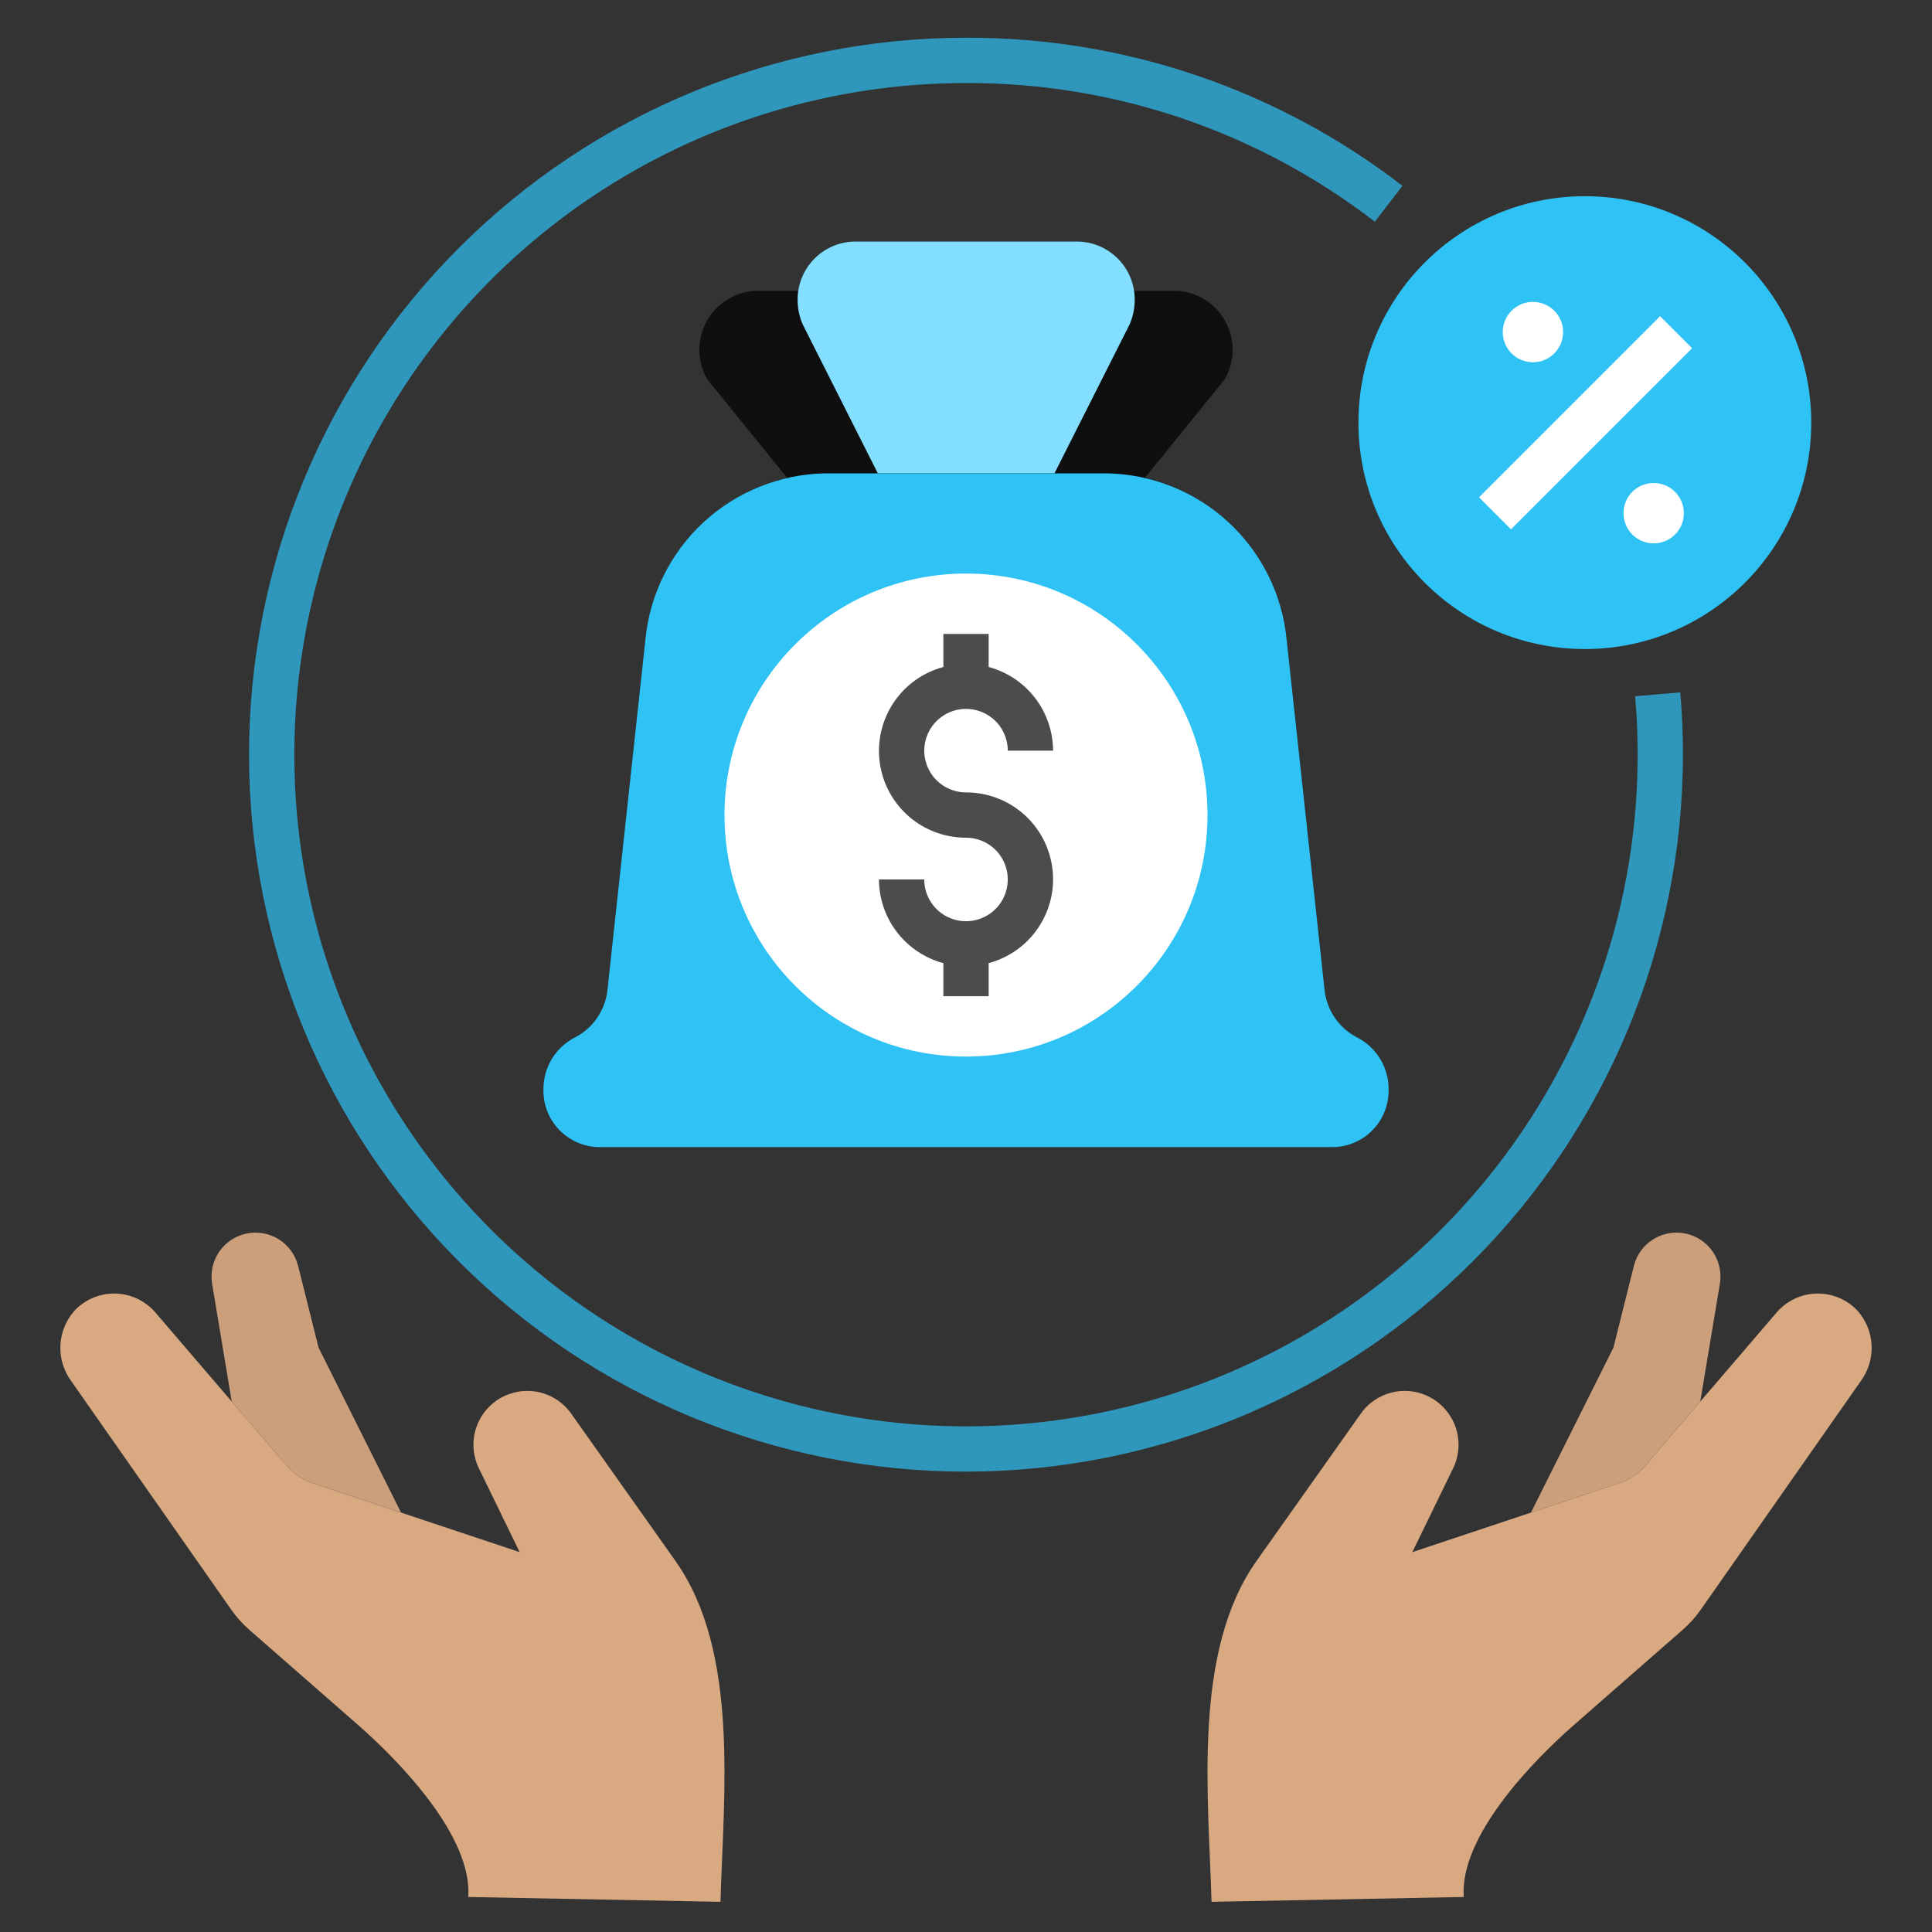 <svg width="150" height="150" viewBox="0 0 150 150" fill="none" xmlns="http://www.w3.org/2000/svg">
<rect x="0" y="0" width="150" height="150" fill="#333333" stroke="none"/>
<path d="M123.047 50.391C132.755 50.391 140.625 42.521 140.625 32.812C140.625 23.104 132.755 15.234 123.047 15.234C113.339 15.234 105.469 23.104 105.469 32.812C105.469 42.521 113.339 50.391 123.047 50.391Z" fill="#2EC2F5"/>
<path opacity="0.7" d="M75 114.258C60.237 114.258 46.079 108.394 35.64 97.954C25.201 87.515 19.336 73.357 19.336 58.594C19.336 43.831 25.201 29.673 35.64 19.234C46.079 8.795 60.237 2.93 75 2.93C87.258 2.89 99.18 6.936 108.884 14.427L106.741 17.215C97.652 10.197 86.483 6.408 75 6.446C64.686 6.446 54.604 9.504 46.028 15.234C37.452 20.964 30.768 29.109 26.821 38.638C22.874 48.167 21.841 58.652 23.854 68.768C25.866 78.883 30.832 88.175 38.126 95.469C45.419 102.762 54.711 107.728 64.826 109.74C74.942 111.753 85.427 110.72 94.956 106.773C104.485 102.826 112.63 96.142 118.36 87.566C124.09 78.99 127.148 68.908 127.148 58.594C127.148 57.077 127.083 55.55 126.954 54.058L130.456 53.755C130.594 55.346 130.664 56.976 130.664 58.594C130.647 73.352 124.777 87.501 114.342 97.936C103.907 108.371 89.758 114.241 75 114.258Z" fill="#2EC2F5"/>
<path d="M114.828 38.609L128.888 24.549L131.374 27.035L117.314 41.095L114.828 38.609Z" fill="white"/>
<path d="M121.359 25.781C121.359 24.487 120.31 23.438 119.016 23.438C117.721 23.438 116.672 24.487 116.672 25.781C116.672 27.076 117.721 28.125 119.016 28.125C120.31 28.125 121.359 27.076 121.359 25.781Z" fill="white"/>
<path d="M130.734 39.844C130.734 38.549 129.685 37.5 128.391 37.5C127.096 37.5 126.047 38.549 126.047 39.844C126.047 41.138 127.096 42.188 128.391 42.188C129.685 42.188 130.734 41.138 130.734 39.844Z" fill="white"/>
<path d="M17.992 108.816L22.274 113.811C22.764 114.383 23.39 114.821 24.095 115.085L31.136 117.434L24.73 104.623L23.146 98.284C22.932 97.429 22.395 96.69 21.649 96.221C20.902 95.753 20.003 95.591 19.14 95.771C18.277 95.95 17.517 96.457 17.019 97.184C16.521 97.912 16.324 98.803 16.468 99.673L17.992 108.816Z" fill="#CC9F7A"/>
<path d="M52.433 121.179L44.349 109.756C43.74 108.896 42.83 108.298 41.799 108.08C40.768 107.863 39.693 108.044 38.79 108.585C37.886 109.126 37.22 109.989 36.925 111C36.63 112.011 36.728 113.097 37.199 114.039L40.347 120.509L24.094 115.087C23.39 114.823 22.763 114.384 22.273 113.813L12.063 101.901C11.677 101.451 11.199 101.087 10.662 100.833C10.125 100.58 9.54 100.442 8.946 100.431C8.353 100.419 7.763 100.532 7.216 100.764C6.669 100.995 6.177 101.34 5.773 101.775C5.117 102.517 4.734 103.461 4.688 104.451C4.643 105.441 4.937 106.416 5.522 107.216L17.938 124.953C18.349 125.542 18.831 126.078 19.372 126.552L27.803 133.929C30.961 136.692 36.693 142.566 36.354 147.282L55.938 147.657C56.164 139.458 57.443 128.23 52.433 121.179Z" fill="#D9A982"/>
<path d="M132.007 108.816L127.725 113.811C127.236 114.383 126.609 114.821 125.904 115.085L118.863 117.434L125.269 104.623L126.854 98.284C127.067 97.429 127.604 96.69 128.351 96.221C129.097 95.753 129.996 95.591 130.859 95.771C131.722 95.95 132.483 96.457 132.981 97.184C133.478 97.912 133.676 98.803 133.531 99.673L132.007 108.816Z" fill="#CC9F7A"/>
<path d="M97.566 121.179L105.651 109.756C106.259 108.896 107.17 108.298 108.201 108.08C109.231 107.863 110.306 108.044 111.21 108.585C112.113 109.126 112.779 109.989 113.074 111C113.369 112.011 113.271 113.097 112.8 114.039L109.652 120.509L125.905 115.087C126.61 114.823 127.236 114.384 127.726 113.813L137.936 101.901C138.323 101.451 138.8 101.087 139.338 100.833C139.875 100.58 140.459 100.442 141.053 100.431C141.647 100.419 142.236 100.532 142.783 100.764C143.33 100.995 143.822 101.34 144.227 101.775C144.883 102.517 145.266 103.461 145.311 104.451C145.357 105.441 145.063 106.416 144.478 107.216L132.062 124.953C131.65 125.542 131.168 126.078 130.628 126.552L122.197 133.929C119.038 136.692 113.306 142.566 113.645 147.282L94.062 147.657C93.835 139.458 92.556 128.23 97.566 121.179Z" fill="#D9A982"/>
<path opacity="0.7" d="M105.443 80.583L105.31 80.514C104.63 80.152 104.049 79.628 103.619 78.989C103.188 78.35 102.921 77.615 102.841 76.848L99.9 49.693C99.602 46.71 98.382 43.894 96.412 41.636C94.441 39.377 91.816 37.788 88.901 37.089L95.106 29.427C95.49 28.75 95.696 27.986 95.704 27.207C95.711 26.428 95.521 25.66 95.15 24.975C94.779 24.29 94.24 23.711 93.584 23.292C92.928 22.872 92.175 22.627 91.398 22.578H88.098L88.026 22.577C87.877 21.526 87.356 20.562 86.559 19.86C85.761 19.159 84.74 18.765 83.677 18.75H66.324C65.262 18.765 64.24 19.159 63.443 19.86C62.646 20.562 62.125 21.526 61.975 22.577L61.904 22.578H58.604C57.826 22.627 57.074 22.872 56.418 23.292C55.761 23.711 55.223 24.29 54.852 24.975C54.481 25.66 54.291 26.428 54.298 27.207C54.306 27.986 54.512 28.75 54.896 29.427L61.101 37.089C58.186 37.788 55.561 39.377 53.59 41.636C51.619 43.894 50.4 46.71 50.102 49.693L47.161 76.848C47.081 77.615 46.813 78.35 46.383 78.989C45.952 79.628 45.372 80.152 44.692 80.514L44.559 80.583C43.837 80.97 43.234 81.547 42.817 82.252C42.399 82.957 42.181 83.762 42.188 84.582V84.592C42.165 85.753 42.603 86.877 43.408 87.715C44.212 88.553 45.316 89.038 46.477 89.062H103.524C104.686 89.038 105.79 88.553 106.594 87.715C107.398 86.877 107.837 85.753 107.813 84.592V84.582C107.82 83.762 107.603 82.957 107.185 82.252C106.767 81.547 106.165 80.97 105.443 80.583Z" fill="black"/>
<path d="M68.153 36.748H81.871L87.705 25.182C87.96 24.593 88.093 23.958 88.098 23.316C88.115 22.125 87.66 20.975 86.831 20.119C86.003 19.264 84.869 18.771 83.678 18.75H66.346C65.155 18.771 64.021 19.264 63.193 20.119C62.364 20.975 61.909 22.125 61.926 23.316C61.93 23.958 62.064 24.593 62.319 25.182L68.153 36.748Z" fill="#82DFFF"/>
<path d="M105.31 80.516C104.63 80.153 104.05 79.63 103.619 78.99C103.188 78.351 102.921 77.616 102.841 76.85L99.9 49.695C99.571 46.197 97.965 42.943 95.388 40.555C92.812 38.167 89.446 36.813 85.933 36.75H64.069C60.556 36.813 57.19 38.167 54.613 40.555C52.037 42.943 50.431 46.197 50.102 49.695L47.161 76.85C47.081 77.616 46.813 78.351 46.383 78.99C45.952 79.63 45.372 80.153 44.692 80.516L44.559 80.585C43.837 80.972 43.234 81.549 42.817 82.254C42.399 82.959 42.181 83.764 42.188 84.584V84.594C42.165 85.755 42.603 86.879 43.408 87.717C44.212 88.555 45.316 89.04 46.477 89.064H103.524C104.686 89.04 105.79 88.555 106.594 87.717C107.398 86.879 107.837 85.755 107.813 84.594V84.584C107.82 83.764 107.603 82.959 107.185 82.254C106.767 81.549 106.165 80.972 105.443 80.585L105.31 80.516Z" fill="#2EC2F5"/>
<path d="M75 82.031C85.355 82.031 93.75 73.637 93.75 63.281C93.75 52.926 85.355 44.531 75 44.531C64.645 44.531 56.25 52.926 56.25 63.281C56.25 73.637 64.645 82.031 75 82.031Z" fill="white"/>
<path opacity="0.7" d="M75.001 61.523C74.36 61.523 73.733 61.333 73.2 60.977C72.667 60.62 72.252 60.114 72.007 59.521C71.761 58.929 71.697 58.277 71.823 57.648C71.948 57.019 72.257 56.442 72.71 55.988C73.164 55.535 73.741 55.226 74.37 55.101C74.999 54.976 75.651 55.041 76.243 55.286C76.835 55.532 77.342 55.947 77.698 56.48C78.054 57.013 78.244 57.64 78.244 58.281H81.76C81.755 56.8 81.263 55.361 80.359 54.187C79.455 53.013 78.19 52.169 76.759 51.785V49.219H73.243V51.785C71.661 52.208 70.287 53.191 69.378 54.553C68.468 55.915 68.085 57.561 68.301 59.184C68.516 60.807 69.315 62.297 70.548 63.374C71.781 64.451 73.364 65.043 75.001 65.039C75.642 65.039 76.269 65.23 76.802 65.586C77.335 65.942 77.75 66.449 77.996 67.041C78.241 67.634 78.305 68.285 78.18 68.914C78.054 69.543 77.746 70.121 77.292 70.574C76.839 71.027 76.261 71.336 75.632 71.461C75.003 71.586 74.351 71.522 73.759 71.276C73.167 71.031 72.66 70.615 72.304 70.082C71.948 69.549 71.758 68.922 71.758 68.281H68.242C68.247 69.763 68.74 71.202 69.643 72.376C70.547 73.55 71.812 74.394 73.243 74.778V77.344H76.759V74.778C78.341 74.355 79.715 73.371 80.624 72.01C81.534 70.648 81.917 69.002 81.701 67.379C81.486 65.755 80.688 64.266 79.454 63.188C78.222 62.111 76.638 61.519 75.001 61.523Z" fill="black"/>
</svg>
